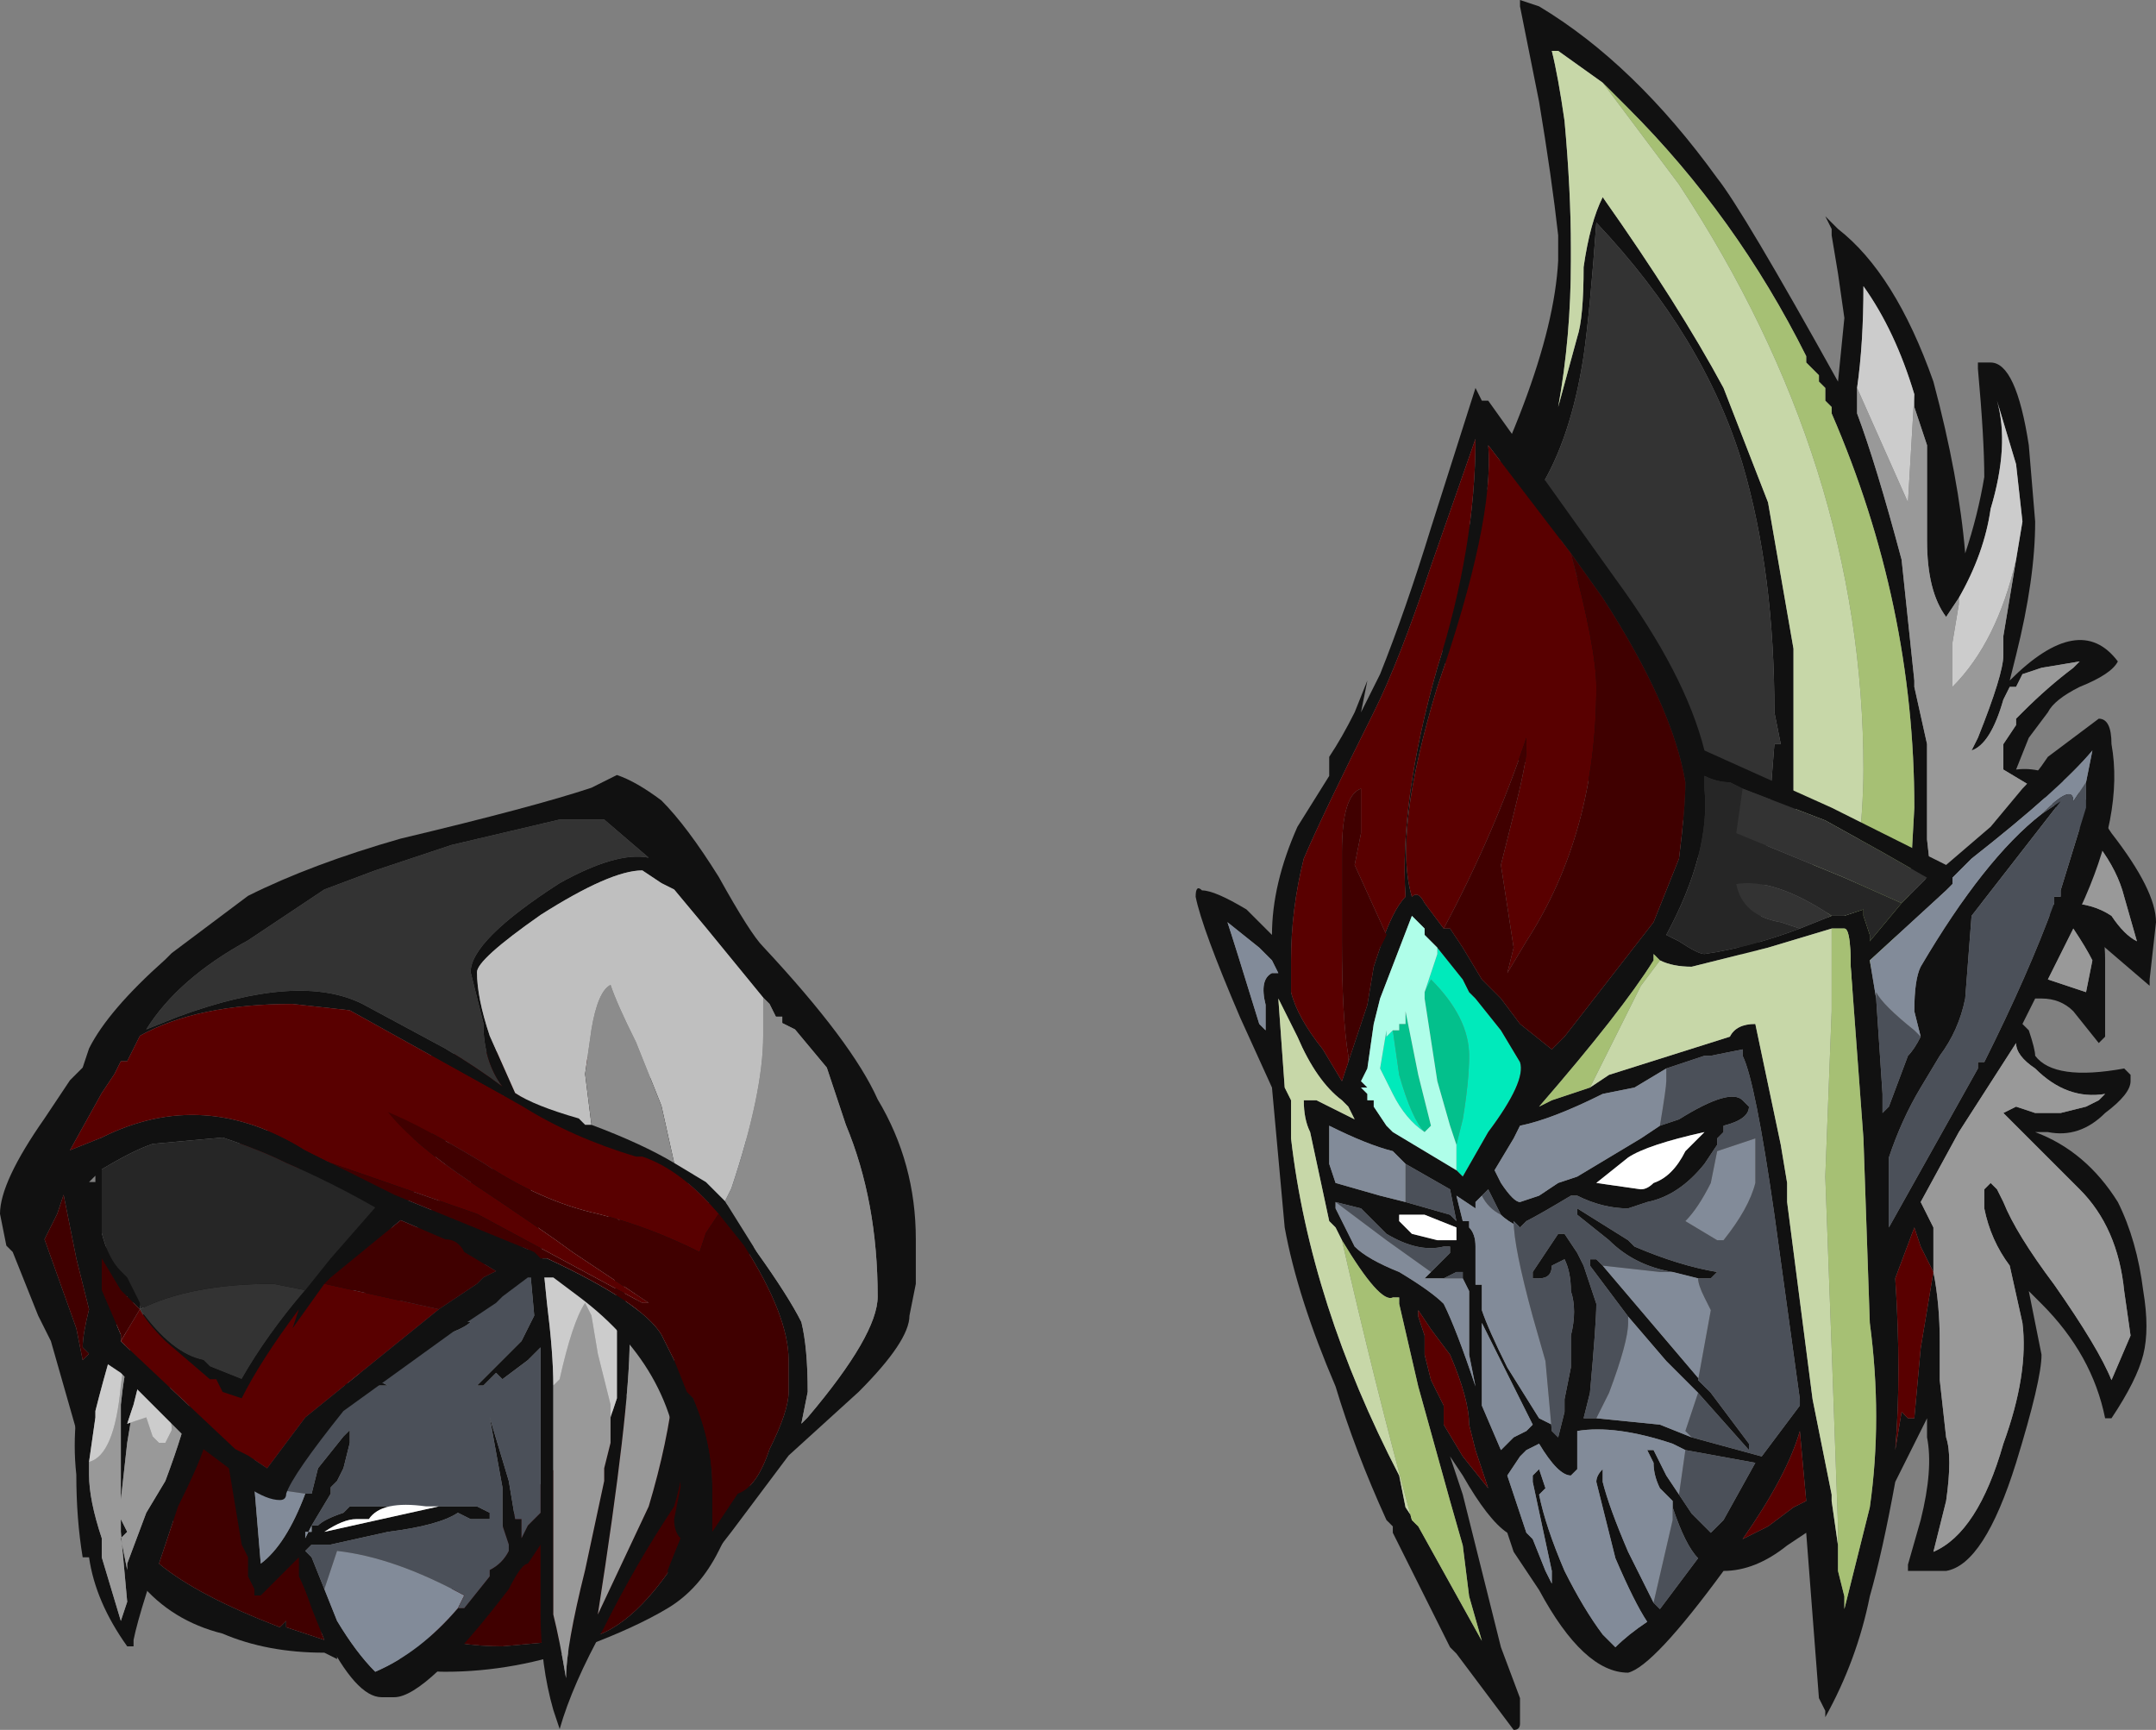 <?xml version="1.0" encoding="UTF-8" standalone="no"?>
<svg xmlns:ffdec="https://www.free-decompiler.com/flash" xmlns:xlink="http://www.w3.org/1999/xlink" ffdec:objectType="frame" height="95.2px" width="118.65px" xmlns="http://www.w3.org/2000/svg">
  <rect width="100%" height="100%" fill="#808080" stroke="none"/>
  <g transform="matrix(1.0, 0.0, 0.0, 1.0, 8.2, 10.2)">
    <use ffdec:characterId="26" ffdec:characterName="a_Noggin_Imperial" height="52.5" transform="matrix(1.0, 0.0, 0.0, 1.0, -8.2, 32.45)" width="50.4" xlink:href="#sprite0"/>
    <use ffdec:characterId="28" ffdec:characterName="a_Noggin_Vizier" height="95.2" transform="matrix(1.0, 0.0, 0.0, 1.0, 57.6, -10.2)" width="52.85" xlink:href="#sprite1"/>
  </g>
  <defs>
    <g id="sprite0" transform="matrix(1.0, 0.0, 0.0, 1.0, 26.95, 65.45)">
      <use ffdec:characterId="25" height="7.5" transform="matrix(7.0, 0.0, 0.0, 7.0, -26.95, -65.45)" width="7.2" xlink:href="#shape0"/>
    </g>
    <g id="shape0" transform="matrix(1.0, 0.0, 0.0, 1.0, 3.85, 9.35)">
      <path d="M2.05 -3.75 L1.8 -3.25 Q1.65 -2.95 1.4 -2.8 1.15 -2.65 0.75 -2.5 0.2 -2.3 -0.35 -2.3 -0.65 -2.3 -0.75 -2.45 L1.15 -4.55 Q1.5 -4.7 1.8 -4.5 L2.05 -3.75 M0.65 -2.55 Q1.05 -2.55 1.45 -3.15 L1.75 -3.8 Q1.75 -5.7 -0.55 -2.6 -0.25 -2.5 0.1 -2.5 L0.65 -2.55" fill="#111111" fill-rule="evenodd" stroke="none"/>
      <path d="M0.65 -2.55 L0.1 -2.5 Q-0.25 -2.5 -0.55 -2.6 1.75 -5.7 1.75 -3.8 L1.45 -3.15 Q1.05 -2.55 0.65 -2.55" fill="#400000" fill-rule="evenodd" stroke="none"/>
      <path d="M-0.2 -6.6 L0.85 -7.1 1.2 -7.0 1.6 -6.8 1.85 -6.6 1.5 -6.05 1.85 -5.95 2.15 -6.35 2.35 -6.2 2.4 -6.15 1.55 -4.8 Q1.6 -4.1 1.45 -3.6 1.15 -3.15 0.9 -2.65 0.65 -2.2 0.55 -1.85 L0.5 -2.0 Q0.4 -2.35 0.4 -2.75 L0.4 -3.3 0.3 -3.15 Q0.25 -3.15 0.15 -2.95 -0.5 -2.1 -0.75 -2.1 L-0.85 -2.1 Q-1.05 -2.1 -1.3 -2.6 L-1.8 -2.8 -2.5 -3.5 Q-2.75 -2.8 -2.8 -2.55 L-2.8 -2.5 -2.85 -2.5 Q-3.1 -2.85 -3.15 -3.2 L-3.2 -3.2 Q-3.25 -3.5 -3.25 -3.85 -3.3 -4.3 -3.15 -4.8 L-3.1 -5.55 -3.0 -5.65 -2.65 -5.95 -0.2 -6.6 M0.9 -6.2 L0.2 -6.7 0.4 -5.7 0.45 -5.2 Q0.5 -4.8 0.5 -4.55 L0.5 -2.75 Q0.55 -2.55 0.6 -2.25 0.6 -2.5 0.75 -3.1 L0.9 -3.8 0.9 -3.9 0.95 -4.1 0.95 -4.3 1.0 -4.45 1.0 -5.2 0.9 -6.2 M1.45 -4.8 L1.0 -5.9 1.1 -4.9 Q1.1 -4.35 0.85 -2.75 L1.25 -3.6 Q1.4 -4.1 1.45 -4.55 L1.45 -4.8 M0.1 -6.35 L-0.3 -6.55 -1.85 -4.05 -1.85 -3.75 -1.8 -3.15 Q-1.6 -3.3 -1.45 -3.7 L-1.4 -3.7 -1.35 -3.9 -1.15 -4.15 -1.1 -4.2 -1.1 -4.1 -1.15 -3.9 -1.2 -3.8 -1.25 -3.75 -1.25 -3.7 -1.4 -3.45 -1.35 -3.45 Q-1.3 -3.5 -1.15 -3.55 L-1.1 -3.6 -0.1 -3.6 0.0 -3.55 0.0 -3.5 Q0.05 -3.5 -0.05 -3.5 L-0.15 -3.5 -0.25 -3.55 Q-0.4 -3.45 -0.8 -3.4 L-1.25 -3.3 -1.4 -3.3 -1.45 -3.25 -1.4 -3.2 -1.3 -2.95 -1.2 -2.7 Q-1.05 -2.45 -0.9 -2.3 -0.55 -2.45 -0.25 -2.8 L-0.2 -2.8 0.0 -3.05 0.0 -3.1 Q0.1 -3.15 0.15 -3.25 L0.15 -3.3 0.1 -3.45 0.1 -3.75 0.0 -4.3 0.15 -3.8 0.2 -3.5 0.25 -3.5 0.25 -3.35 0.3 -3.45 0.4 -3.55 0.4 -4.85 0.3 -4.75 0.1 -4.6 0.05 -4.65 -0.05 -4.55 -0.1 -4.55 0.25 -4.9 0.35 -5.1 0.3 -5.65 -1.2 -5.0 -0.4 -6.0 0.1 -6.3 0.1 -6.35 M-1.4 -3.4 L-1.4 -3.45 -1.45 -3.35 -1.45 -3.4 -1.4 -3.4 -1.4 -3.4 M-3.15 -3.95 L-3.15 -3.85 Q-3.15 -3.65 -3.05 -3.35 L-3.05 -3.2 -2.9 -2.7 -2.85 -2.85 -2.9 -3.4 -2.9 -4.4 Q-2.85 -4.9 -2.7 -5.15 L-2.9 -5.25 -2.95 -4.9 Q-3.05 -4.55 -3.1 -4.35 L-3.1 -4.3 -3.15 -3.95 M-2.05 -4.7 L-2.45 -4.85 -2.05 -4.7 M-1.2 -4.55 L-1.0 -4.6 -0.9 -4.6 -0.8 -4.55 -1.2 -4.55 M-2.8 -4.4 L-2.85 -4.1 -2.9 -3.65 -2.9 -3.5 -2.85 -3.4 -2.9 -3.35 -2.85 -3.1 -2.85 -3.15 -2.7 -3.55 -2.55 -3.8 Q-2.4 -4.2 -2.35 -4.45 L-2.75 -4.65 -2.75 -4.6 -2.8 -4.4 M-0.35 -5.0 L-0.3 -5.05 -0.15 -5.05 Q-0.2 -5.0 -0.35 -4.95 -0.5 -4.85 -0.6 -4.85 L-0.35 -5.0 M-0.5 -3.6 Q-0.85 -3.65 -0.95 -3.5 L-1.05 -3.5 Q-1.15 -3.5 -1.3 -3.4 L-0.4 -3.6 -0.5 -3.6" fill="#111111" fill-rule="evenodd" stroke="none"/>
      <path d="M1.2 -7.0 L1.6 -6.8 1.2 -7.0 M2.05 -6.45 L2.15 -6.35 1.85 -5.95 2.05 -6.45 M-3.1 -5.55 L-3.0 -5.65 -3.1 -5.55 M0.1 -6.35 L0.1 -6.3 0.1 -6.35 M-0.4 -6.0 L-1.2 -5.0 -1.0 -4.6 -1.2 -4.55 -1.85 -4.05 -0.3 -6.55 -0.4 -6.0 M-0.25 -2.8 Q-0.55 -2.45 -0.9 -2.3 -1.05 -2.45 -1.2 -2.7 L-1.3 -2.95 -1.2 -3.25 Q-0.75 -3.2 -0.2 -2.9 L-0.25 -2.8 M-1.4 -3.4 L-1.4 -3.4 -1.45 -3.4 -1.45 -3.35 -1.4 -3.45 -1.4 -3.4 M-1.45 -3.7 Q-1.6 -3.3 -1.8 -3.15 L-1.85 -3.75 -1.8 -3.75 -1.45 -3.7 M-2.45 -4.85 L-2.05 -4.7 -2.45 -4.85" fill="#828b99" fill-rule="evenodd" stroke="none"/>
      <path d="M1.85 -6.6 L2.05 -6.45 1.85 -5.95 1.5 -6.05 1.85 -6.6 M-0.3 -6.55 L0.1 -6.35 0.1 -6.3 -0.4 -6.0 -0.3 -6.55 M-1.2 -5.0 L0.3 -5.65 0.35 -5.1 0.25 -4.9 -0.1 -4.55 -0.05 -4.55 0.05 -4.65 0.1 -4.6 0.3 -4.75 0.4 -4.85 0.4 -3.55 0.3 -3.45 0.25 -3.35 0.25 -3.5 0.2 -3.5 0.15 -3.8 0.0 -4.3 0.1 -3.75 0.1 -3.45 0.15 -3.3 0.15 -3.25 Q0.1 -3.15 0.0 -3.1 L0.0 -3.05 -0.2 -2.8 -0.25 -2.8 -0.2 -2.9 Q-0.75 -3.2 -1.2 -3.25 L-1.3 -2.95 -1.4 -3.2 -1.45 -3.25 -1.4 -3.3 -1.25 -3.3 -0.8 -3.4 Q-0.4 -3.45 -0.25 -3.55 L-0.15 -3.5 -0.05 -3.5 Q0.05 -3.5 0.0 -3.5 L0.0 -3.55 -0.1 -3.6 -1.1 -3.6 -1.15 -3.55 Q-1.3 -3.5 -1.35 -3.45 L-1.4 -3.45 -1.4 -3.4 -1.45 -3.4 -1.4 -3.4 -1.4 -3.45 -1.25 -3.7 -1.25 -3.75 -1.2 -3.8 -1.15 -3.9 -1.1 -4.1 -1.1 -4.2 -1.15 -4.15 -1.35 -3.9 -1.4 -3.7 -1.45 -3.7 -1.8 -3.75 -1.85 -3.75 -1.85 -4.05 -1.2 -4.55 -0.8 -4.55 -0.9 -4.6 -1.0 -4.6 -1.2 -5.0 M-2.45 -4.85 L-2.05 -4.7 -2.45 -4.85 M-0.35 -5.0 L-0.6 -4.85 Q-0.5 -4.85 -0.35 -4.95 -0.2 -5.0 -0.15 -5.05 L-0.3 -5.05 -0.35 -5.0" fill="#4b5059" fill-rule="evenodd" stroke="none"/>
      <path d="M0.6 -7.2 L-0.2 -6.6 -2.65 -5.95 -2.35 -6.25 -2.3 -6.3 -0.45 -7.15 0.55 -7.2 0.6 -7.2" fill="#590000" fill-rule="evenodd" stroke="none"/>
      <path d="M0.6 -7.2 L0.85 -7.1 -0.2 -6.6 0.6 -7.2 M-0.45 -7.15 L0.55 -7.2 -0.45 -7.15" fill="#400000" fill-rule="evenodd" stroke="none"/>
      <path d="M-2.35 -6.25 L-2.3 -6.3 -2.35 -6.25" fill="#bfbfbf" fill-rule="evenodd" stroke="none"/>
      <path d="M2.35 -6.2 L2.4 -6.15 2.35 -6.2 M0.2 -6.7 L0.9 -6.2 0.2 -6.7 M0.95 -4.1 L0.9 -3.9 0.9 -3.8 0.75 -3.1 Q0.6 -2.5 0.6 -2.25 0.55 -2.55 0.5 -2.75 L0.5 -4.55 0.55 -4.6 Q0.65 -5.05 0.75 -5.2 L0.8 -5.1 0.85 -4.8 0.95 -4.4 0.95 -4.1 M1.0 -5.9 L1.45 -4.8 1.45 -4.55 Q1.4 -4.1 1.25 -3.6 L0.85 -2.75 Q1.1 -4.35 1.1 -4.9 L1.2 -4.75 1.25 -4.8 1.0 -5.9 M-2.9 -5.25 L-2.7 -5.15 Q-2.85 -4.9 -2.9 -4.4 L-2.9 -3.4 -2.85 -2.85 -2.9 -2.7 -3.05 -3.2 -3.05 -3.35 Q-3.15 -3.65 -3.15 -3.85 L-3.15 -3.95 Q-2.95 -4.0 -2.9 -4.55 -2.85 -4.9 -2.85 -5.25 L-2.9 -5.25 M-2.75 -4.65 L-2.35 -4.45 Q-2.4 -4.2 -2.55 -3.8 L-2.7 -3.55 -2.85 -3.15 -2.85 -3.1 -2.9 -3.35 -2.85 -3.4 -2.9 -3.5 -2.9 -3.65 -2.85 -4.1 -2.8 -4.4 -2.85 -4.25 -2.7 -4.3 -2.65 -4.15 -2.6 -4.1 -2.55 -4.1 -2.5 -4.2 Q-2.5 -4.3 -2.55 -4.4 L-2.75 -4.65" fill="#999999" fill-rule="evenodd" stroke="none"/>
      <path d="M0.9 -6.2 L1.0 -5.2 1.0 -4.45 0.95 -4.3 0.95 -4.1 0.95 -4.4 0.85 -4.8 0.8 -5.1 0.75 -5.2 Q0.65 -5.05 0.55 -4.6 L0.5 -4.55 Q0.5 -4.8 0.45 -5.2 L0.4 -5.7 0.2 -6.7 0.9 -6.2 M1.0 -5.9 L1.25 -4.8 1.2 -4.75 1.1 -4.9 1.0 -5.9 M1.45 -4.55 L1.45 -4.8 1.45 -4.55 M-2.9 -5.25 L-2.85 -5.25 Q-2.85 -4.9 -2.9 -4.55 -2.95 -4.0 -3.15 -3.95 L-3.1 -4.3 -3.1 -4.35 Q-3.05 -4.55 -2.95 -4.9 L-2.9 -5.25 M-2.8 -4.4 L-2.75 -4.6 -2.75 -4.65 -2.55 -4.4 Q-2.5 -4.3 -2.5 -4.2 L-2.55 -4.1 -2.6 -4.1 -2.65 -4.15 -2.7 -4.3 -2.85 -4.25 -2.8 -4.4" fill="#cccccc" fill-rule="evenodd" stroke="none"/>
      <path d="M-0.5 -3.6 L-0.4 -3.6 -1.3 -3.4 Q-1.15 -3.5 -1.05 -3.5 L-0.95 -3.5 Q-0.85 -3.65 -0.5 -3.6" fill="#ffffff" fill-rule="evenodd" stroke="none"/>
      <path d="M0.55 -9.0 L0.9 -9.0 1.25 -8.7 Q1.0 -8.75 0.55 -8.5 -0.15 -8.05 -0.15 -7.8 L-0.05 -7.4 Q-0.05 -7.1 0.1 -6.9 -0.1 -7.05 -0.35 -7.2 L-1.0 -7.55 Q-1.5 -7.8 -2.45 -7.45 L-2.7 -7.35 Q-2.45 -7.75 -1.9 -8.05 L-1.3 -8.45 -0.9 -8.6 -0.3 -8.8 0.55 -9.0 M-2.75 -5.15 Q-2.35 -5.35 -1.7 -5.35 L-1.45 -5.3 Q-1.75 -4.95 -1.95 -4.6 L-2.2 -4.7 -2.25 -4.75 Q-2.5 -4.8 -2.75 -5.15" fill="#333333" fill-rule="evenodd" stroke="none"/>
      <path d="M0.55 -9.0 L-0.3 -8.8 -0.9 -8.6 -1.3 -8.45 -1.9 -8.05 Q-2.45 -7.75 -2.7 -7.35 L-2.45 -7.45 Q-1.5 -7.8 -1.0 -7.55 L-0.35 -7.2 Q-0.1 -7.05 0.1 -6.9 -0.05 -7.1 -0.05 -7.4 L-0.15 -7.8 Q-0.15 -8.05 0.55 -8.5 1.0 -8.75 1.25 -8.7 L0.9 -9.0 0.55 -9.0 M1.35 -9.15 Q1.55 -8.95 1.8 -8.55 2.05 -8.1 2.15 -8.0 2.85 -7.25 3.05 -6.8 3.35 -6.3 3.35 -5.7 L3.35 -5.35 3.3 -5.1 Q3.3 -4.9 2.9 -4.5 L2.35 -4.0 1.9 -3.4 1.55 -2.95 Q1.4 -2.95 1.4 -3.1 L1.5 -3.35 Q1.45 -3.4 1.45 -3.5 L1.5 -3.75 Q1.5 -4.65 0.7 -5.25 L0.5 -5.4 0.3 -5.4 0.1 -5.25 0.05 -5.2 -0.25 -5.0 -1.15 -4.35 Q-1.55 -3.85 -1.6 -3.7 -1.6 -3.65 -1.65 -3.65 -1.75 -3.65 -1.9 -3.75 L-1.85 -3.6 -1.8 -3.1 -1.6 -3.25 -1.5 -3.35 -1.25 -2.6 -1.25 -2.55 -1.2 -2.55 -1.2 -2.4 -1.3 -2.45 Q-1.75 -2.45 -2.1 -2.6 -2.5 -2.7 -2.75 -3.0 L-2.75 -3.05 -2.7 -3.25 -2.7 -3.2 -2.65 -3.3 -2.55 -3.55 Q-2.45 -3.85 -2.45 -3.95 L-2.45 -4.0 -2.4 -4.15 -2.9 -4.65 -3.05 -4.75 -3.2 -4.45 -3.25 -4.2 -3.45 -4.9 -3.55 -5.1 -3.75 -5.6 -3.8 -5.65 -3.85 -5.9 Q-3.85 -6.15 -3.5 -6.65 L-3.3 -6.95 -3.2 -7.05 -3.15 -7.2 Q-3.0 -7.5 -2.55 -7.9 L-2.5 -7.95 -1.9 -8.4 Q-1.4 -8.65 -0.7 -8.85 0.35 -9.1 0.8 -9.25 L1.0 -9.35 Q1.15 -9.3 1.35 -9.15 M1.45 -6.3 L1.7 -6.15 1.85 -6.0 2.1 -5.6 Q2.35 -5.25 2.45 -5.05 2.5 -4.85 2.5 -4.5 L2.45 -4.25 2.5 -4.3 Q3.05 -4.95 3.05 -5.25 3.05 -6.0 2.8 -6.6 L2.65 -7.05 2.4 -7.35 2.3 -7.4 2.3 -7.45 2.25 -7.45 2.2 -7.55 2.15 -7.6 1.7 -8.15 1.45 -8.45 1.35 -8.5 1.2 -8.6 Q0.95 -8.6 0.4 -8.25 -0.1 -7.9 -0.1 -7.8 -0.1 -7.6 0.0 -7.3 L0.2 -6.85 Q0.35 -6.75 0.7 -6.65 L0.75 -6.6 0.8 -6.6 Q1.2 -6.45 1.45 -6.3 M-1.25 -6.3 L-0.75 -6.05 0.35 -5.6 0.4 -5.55 0.45 -5.55 Q1.2 -5.2 1.35 -4.95 L1.45 -4.75 1.55 -4.5 1.6 -4.45 Q1.75 -4.1 1.75 -3.75 L1.75 -3.4 1.95 -3.7 Q2.1 -3.75 2.2 -4.05 2.35 -4.35 2.35 -4.5 L2.35 -4.75 Q2.35 -5.1 2.0 -5.65 L1.8 -5.9 Q1.5 -6.25 1.2 -6.35 L1.15 -6.35 Q0.65 -6.5 0.25 -6.75 L-1.1 -7.5 -1.55 -7.55 Q-2.3 -7.55 -2.75 -7.3 L-2.85 -7.1 -2.9 -7.1 -2.95 -7.0 -3.05 -6.85 -3.3 -6.4 -3.05 -6.5 Q-2.25 -6.9 -1.45 -6.4 L-1.25 -6.3 M-0.4 -5.15 L-0.1 -5.35 -0.05 -5.4 0.05 -5.45 -0.2 -5.6 Q-0.25 -5.7 -0.35 -5.7 L-0.7 -5.85 -1.25 -5.4 -1.3 -5.35 -1.55 -5.0 -1.5 -5.15 Q-1.8 -4.75 -1.95 -4.45 L-2.1 -4.5 -2.15 -4.6 -2.2 -4.6 -2.55 -4.9 Q-2.7 -5.05 -2.75 -5.15 L-2.9 -5.3 -3.05 -5.55 -3.05 -5.3 -2.9 -4.95 -2.9 -4.9 -2.85 -4.85 -2.0 -4.05 -1.9 -4.0 -1.75 -3.9 -1.45 -4.3 -0.4 -5.15 M-1.45 -5.3 L-1.25 -5.55 -0.9 -5.95 Q-1.25 -6.15 -1.6 -6.3 -1.8 -6.4 -2.1 -6.5 L-2.65 -6.45 Q-2.8 -6.4 -3.05 -6.25 L-3.05 -5.75 Q-3.0 -5.55 -2.9 -5.45 L-2.85 -5.4 -2.75 -5.2 -2.75 -5.15 Q-2.5 -4.8 -2.25 -4.75 L-2.2 -4.7 -1.95 -4.6 Q-1.75 -4.95 -1.45 -5.3 M-2.45 -3.6 L-2.6 -3.15 Q-2.3 -2.9 -1.65 -2.65 L-1.6 -2.7 -1.6 -2.65 -1.3 -2.55 -1.4 -2.8 Q-1.45 -2.95 -1.5 -3.05 L-1.5 -3.2 -1.8 -2.9 -1.85 -2.9 -1.85 -2.95 -1.9 -3.05 -1.9 -3.2 -1.95 -3.3 -2.05 -3.9 -2.25 -4.05 Q-2.3 -3.9 -2.45 -3.6 M-3.1 -6.2 L-3.1 -6.15 -3.15 -6.15 -3.1 -6.2 M-3.35 -6.05 L-3.4 -5.9 -3.5 -5.7 -3.25 -5.0 -3.2 -4.75 -3.15 -4.8 -3.2 -4.85 Q-3.2 -4.95 -3.15 -5.15 L-3.25 -5.55 -3.35 -6.05" fill="#111111" fill-rule="evenodd" stroke="none"/>
      <path d="M1.45 -6.3 L1.35 -6.75 1.15 -7.25 Q1.0 -7.55 0.95 -7.7 0.85 -7.65 0.8 -7.35 L0.75 -7.0 0.8 -6.6 0.75 -6.6 0.7 -6.65 Q0.35 -6.75 0.2 -6.85 L0.0 -7.3 Q-0.1 -7.6 -0.1 -7.8 -0.1 -7.9 0.4 -8.25 0.95 -8.6 1.2 -8.6 L1.35 -8.5 1.45 -8.45 1.7 -8.15 2.15 -7.6 2.15 -7.3 Q2.15 -6.85 1.9 -6.1 L1.85 -6.0 1.7 -6.15 1.45 -6.3" fill="#bfbfbf" fill-rule="evenodd" stroke="none"/>
      <path d="M0.8 -6.6 L0.75 -7.0 0.8 -7.35 Q0.85 -7.65 0.95 -7.7 1.0 -7.55 1.15 -7.25 L1.35 -6.75 1.45 -6.3 Q1.2 -6.45 0.8 -6.6 M1.85 -6.0 L1.9 -6.1 Q2.15 -6.85 2.15 -7.3 L2.15 -7.6 2.2 -7.55 2.25 -7.45 2.3 -7.45 2.3 -7.4 2.4 -7.35 2.65 -7.05 2.8 -6.6 Q3.05 -6.0 3.05 -5.25 3.05 -4.95 2.5 -4.3 L2.45 -4.25 2.5 -4.5 Q2.5 -4.85 2.45 -5.05 2.35 -5.25 2.1 -5.6 L1.85 -6.0" fill="#8c8c8c" fill-rule="evenodd" stroke="none"/>
      <path d="M-1.25 -6.3 L-1.45 -6.4 Q-2.25 -6.9 -3.05 -6.5 L-3.3 -6.4 -3.05 -6.85 -2.95 -7.0 -2.9 -7.1 -2.85 -7.1 -2.75 -7.3 Q-2.3 -7.55 -1.55 -7.55 L-1.1 -7.5 0.25 -6.75 Q0.65 -6.5 1.15 -6.35 L1.2 -6.35 Q1.5 -6.25 1.8 -5.9 L1.7 -5.75 1.65 -5.6 Q1.25 -5.8 0.85 -5.9 0.4 -6.0 -0.05 -6.3 -0.55 -6.6 -0.8 -6.7 -0.6 -6.45 -0.15 -6.15 0.45 -5.75 0.65 -5.6 L1.25 -5.2 1.2 -5.2 -0.1 -5.9 -1.25 -6.3 M-0.4 -5.15 L-1.45 -4.3 -1.75 -3.9 -1.9 -4.0 -2.0 -4.05 -2.85 -4.85 -2.9 -4.9 -2.75 -5.15 Q-2.7 -5.05 -2.55 -4.9 L-2.2 -4.6 -2.15 -4.6 -2.1 -4.5 -1.95 -4.45 Q-1.8 -4.75 -1.5 -5.15 L-1.55 -5.0 -1.3 -5.35 -0.4 -5.15" fill="#590000" fill-rule="evenodd" stroke="none"/>
      <path d="M1.8 -5.9 L2.0 -5.65 Q2.35 -5.1 2.35 -4.75 L2.35 -4.5 Q2.35 -4.35 2.2 -4.05 2.1 -3.75 1.95 -3.7 L1.75 -3.4 1.75 -3.75 Q1.75 -4.1 1.6 -4.45 L1.55 -4.5 1.45 -4.75 1.35 -4.95 Q1.2 -5.2 0.45 -5.55 L0.4 -5.55 0.35 -5.6 -0.75 -6.05 -1.25 -6.3 -0.1 -5.9 1.2 -5.2 1.25 -5.2 0.65 -5.6 Q0.45 -5.75 -0.15 -6.15 -0.6 -6.45 -0.8 -6.7 -0.55 -6.6 -0.05 -6.3 0.4 -6.0 0.85 -5.9 1.25 -5.8 1.65 -5.6 L1.7 -5.75 1.8 -5.9 M-1.3 -5.35 L-1.25 -5.4 -0.7 -5.85 -0.35 -5.7 Q-0.25 -5.7 -0.2 -5.6 L0.05 -5.45 -0.05 -5.4 -0.1 -5.35 -0.4 -5.15 -1.3 -5.35 M-2.9 -4.9 L-2.9 -4.95 -3.05 -5.3 -3.05 -5.55 -2.9 -5.3 -2.75 -5.15 -2.9 -4.9 M-2.45 -3.6 Q-2.3 -3.9 -2.25 -4.05 L-2.05 -3.9 -1.95 -3.3 -1.9 -3.2 -1.9 -3.05 -1.85 -2.95 -1.85 -2.9 -1.8 -2.9 -1.5 -3.2 -1.5 -3.05 Q-1.45 -2.95 -1.4 -2.8 L-1.3 -2.55 -1.6 -2.65 -1.6 -2.7 -1.65 -2.65 Q-2.3 -2.9 -2.6 -3.15 L-2.45 -3.6 M-3.35 -6.05 L-3.25 -5.55 -3.15 -5.15 Q-3.2 -4.95 -3.2 -4.85 L-3.15 -4.8 -3.2 -4.75 -3.25 -5.0 -3.5 -5.7 -3.4 -5.9 -3.35 -6.05" fill="#400000" fill-rule="evenodd" stroke="none"/>
      <path d="M-2.75 -5.15 L-2.75 -5.2 -2.85 -5.4 -2.9 -5.45 Q-3.0 -5.55 -3.05 -5.75 L-3.05 -6.25 Q-2.8 -6.4 -2.65 -6.45 L-2.1 -6.5 Q-1.8 -6.4 -1.6 -6.3 -1.25 -6.15 -0.9 -5.95 L-1.25 -5.55 -1.45 -5.3 -1.7 -5.35 Q-2.35 -5.35 -2.75 -5.15" fill="#262626" fill-rule="evenodd" stroke="none"/>
    </g>
    <g id="sprite1" transform="matrix(1.0, 0.0, 0.0, 1.0, 26.95, 105.0)">
      <use ffdec:characterId="27" height="13.6" transform="matrix(7.0, 0.0, 0.0, 7.0, -26.95, -105.0)" width="7.55" xlink:href="#shape1"/>
    </g>
    <g id="shape1" transform="matrix(1.0, 0.0, 0.0, 1.0, 3.85, 15.0)">
      <path d="M1.8 -11.9 Q1.65 -12.4 1.4 -12.75 1.4 -12.3 1.35 -11.95 L1.35 -11.75 Q1.5 -11.35 1.7 -10.6 L1.8 -9.65 1.8 -9.6 1.9 -9.15 1.9 -8.4 1.95 -7.95 2.6 -7.85 3.0 -7.9 Q3.2 -7.9 3.35 -7.8 3.45 -7.65 3.55 -7.6 L3.45 -7.95 Q3.4 -8.15 3.25 -8.35 L2.75 -8.8 2.5 -8.95 2.5 -9.15 2.6 -9.3 2.6 -9.35 2.65 -9.4 Q2.85 -9.6 3.05 -9.75 L3.1 -9.8 2.8 -9.75 2.65 -9.7 2.6 -9.6 2.55 -9.6 2.5 -9.5 Q2.4 -9.15 2.25 -9.1 L2.3 -9.2 Q2.5 -9.7 2.5 -9.85 L2.5 -10.0 2.6 -10.6 2.65 -10.9 2.6 -11.35 2.45 -11.85 Q2.55 -11.5 2.4 -11.0 2.35 -10.65 2.15 -10.3 L2.05 -10.15 Q1.9 -10.35 1.9 -10.75 L1.9 -11.5 1.8 -11.8 1.8 -11.9 M1.15 -13.15 L1.15 -13.2 1.1 -13.3 1.2 -13.2 Q1.65 -12.85 1.95 -12.0 2.15 -11.25 2.2 -10.65 2.3 -10.95 2.35 -11.25 2.35 -11.55 2.3 -12.1 L2.3 -12.15 2.4 -12.15 Q2.6 -12.15 2.7 -11.5 L2.75 -10.9 Q2.75 -10.45 2.6 -9.85 L2.55 -9.65 Q3.1 -10.2 3.4 -9.8 3.35 -9.7 3.1 -9.6 2.9 -9.5 2.85 -9.4 L2.7 -9.2 2.6 -8.95 Q3.0 -9.0 3.35 -8.45 3.7 -8.0 3.7 -7.75 L3.65 -7.3 3.65 -7.25 3.3 -7.55 3.05 -7.75 -1.75 -9.15 -2.0 -10.3 Q-1.05 -12.0 -1.0 -12.95 L-1.0 -13.15 Q-1.05 -13.6 -1.15 -14.2 L-1.3 -14.95 -1.3 -15.0 -1.15 -14.95 Q-0.4 -14.5 0.25 -13.6 0.45 -13.35 1.2 -12.0 L1.25 -12.5 1.2 -12.85 1.15 -13.15 M1.3 -7.2 L1.75 -7.75 1.8 -8.65 Q1.8 -10.25 1.15 -11.75 L1.15 -11.8 1.1 -11.85 1.1 -11.95 1.05 -12.0 1.05 -12.05 0.95 -12.15 0.95 -12.2 Q0.4 -13.3 -0.45 -14.15 L-0.65 -14.35 -1.0 -14.6 -1.05 -14.6 Q-1.0 -14.4 -0.95 -14.05 -0.9 -13.5 -0.9 -13.05 L-0.9 -12.95 Q-0.9 -12.35 -1.0 -11.8 L-0.85 -12.35 Q-0.8 -12.5 -0.8 -12.9 -0.75 -13.25 -0.65 -13.45 -0.05 -12.6 0.3 -11.95 L0.65 -11.05 0.85 -9.9 0.85 -8.7 1.3 -7.2 M0.75 -9.15 L0.7 -9.4 Q0.7 -10.5 0.45 -11.35 0.15 -12.35 -0.7 -13.25 -0.75 -12.55 -0.8 -12.2 -0.9 -11.55 -1.15 -11.15 L0.55 -7.25 0.7 -9.15 0.75 -9.15" fill="#111111" fill-rule="evenodd" stroke="none"/>
      <path d="M-0.65 -14.35 L-0.05 -13.55 Q1.4 -11.35 1.4 -8.95 1.4 -8.65 1.35 -8.2 L1.3 -7.2 0.85 -8.7 0.85 -9.9 0.65 -11.05 0.3 -11.95 Q-0.05 -12.6 -0.65 -13.45 -0.75 -13.25 -0.8 -12.9 -0.8 -12.5 -0.85 -12.35 L-1.0 -11.8 Q-0.9 -12.35 -0.9 -12.95 L-0.9 -13.05 Q-0.9 -13.5 -0.95 -14.05 -1.0 -14.4 -1.05 -14.6 L-1.0 -14.6 -0.65 -14.35" fill="#c7d7a8" fill-rule="evenodd" stroke="none"/>
      <path d="M0.75 -9.15 L0.7 -9.15 0.55 -7.25 -1.15 -11.15 Q-0.9 -11.55 -0.8 -12.2 -0.75 -12.55 -0.7 -13.25 0.15 -12.35 0.45 -11.35 0.7 -10.5 0.7 -9.4 L0.75 -9.15" fill="#333333" fill-rule="evenodd" stroke="none"/>
      <path d="M1.35 -11.95 Q1.4 -12.3 1.4 -12.75 1.65 -12.4 1.8 -11.9 L1.75 -11.05 1.35 -11.95 M2.15 -10.3 Q2.35 -10.65 2.4 -11.0 2.55 -11.5 2.45 -11.85 L2.6 -11.35 2.65 -10.9 2.6 -10.6 Q2.45 -9.95 2.1 -9.6 L2.1 -9.95 2.15 -10.25 2.15 -10.3 M2.6 -7.85 L1.95 -7.95 2.6 -7.85" fill="#cccccc" fill-rule="evenodd" stroke="none"/>
      <path d="M-0.65 -14.35 L-0.45 -14.15 Q0.4 -13.3 0.95 -12.2 L0.95 -12.15 1.05 -12.05 1.05 -12.0 1.1 -11.95 1.1 -11.85 1.15 -11.8 1.15 -11.75 Q1.8 -10.25 1.8 -8.65 L1.75 -7.75 1.3 -7.2 1.35 -8.2 Q1.4 -8.65 1.4 -8.95 1.4 -11.35 -0.05 -13.55 L-0.65 -14.35" fill="#a6c074" fill-rule="evenodd" stroke="none"/>
      <path d="M1.35 -11.95 L1.75 -11.05 1.8 -11.9 1.8 -11.8 1.9 -11.5 1.9 -10.75 Q1.9 -10.35 2.05 -10.15 L2.15 -10.3 2.15 -10.25 2.1 -9.95 2.1 -9.6 Q2.45 -9.95 2.6 -10.6 L2.5 -10.0 2.5 -9.85 Q2.5 -9.7 2.3 -9.2 L2.25 -9.1 Q2.4 -9.15 2.5 -9.5 L2.55 -9.6 2.6 -9.6 2.65 -9.7 2.8 -9.75 3.1 -9.8 3.05 -9.75 Q2.85 -9.6 2.65 -9.4 L2.6 -9.35 2.6 -9.3 2.5 -9.15 2.5 -8.95 2.75 -8.8 3.25 -8.35 Q3.4 -8.15 3.45 -7.95 L3.55 -7.6 Q3.45 -7.65 3.35 -7.8 3.2 -7.9 3.0 -7.9 L2.6 -7.85 1.95 -7.95 1.9 -8.4 1.9 -9.15 1.8 -9.6 1.8 -9.65 1.7 -10.6 Q1.5 -11.35 1.35 -11.75 L1.35 -11.95" fill="#999999" fill-rule="evenodd" stroke="none"/>
      <path d="M-1.8 -5.8 L-1.8 -6.0 -1.75 -6.2 Q-1.7 -6.5 -1.7 -6.7 -1.7 -7.0 -2.0 -7.3 L-2.05 -7.2 -1.95 -7.5 -1.95 -7.55 -1.75 -7.3 -1.7 -7.2 -1.65 -7.15 -1.45 -6.9 -1.3 -6.65 Q-1.25 -6.5 -1.55 -6.1 L-1.75 -5.75 -1.8 -5.8 M-2.3 -6.9 L-2.25 -6.55 Q-2.15 -6.2 -2.05 -6.1 -2.2 -6.2 -2.3 -6.4 L-2.4 -6.6 -2.35 -6.9 -2.35 -6.85 -2.3 -6.9" fill="#00eabb" fill-rule="evenodd" stroke="none"/>
      <path d="M-1.95 -7.55 L-2.05 -7.65 -1.95 -7.55 M-1.8 -6.0 L-1.85 -6.15 -1.95 -6.5 -2.05 -7.15 -2.05 -7.2 -2.0 -7.3 Q-1.7 -7.0 -1.7 -6.7 -1.7 -6.5 -1.75 -6.2 L-1.8 -6.0 M-2.3 -6.9 L-2.25 -6.9 -2.25 -6.95 -2.2 -6.95 -2.2 -7.05 -2.1 -6.55 -2.0 -6.15 -2.05 -6.1 Q-2.15 -6.2 -2.25 -6.55 L-2.3 -6.9" fill="#03c08c" fill-rule="evenodd" stroke="none"/>
      <path d="M1.7 -7.9 L1.9 -8.1 1.55 -8.3 1.1 -8.55 0.45 -8.8 0.35 -8.85 Q0.25 -8.85 0.15 -8.9 L0.15 -8.8 Q0.2 -8.3 -0.15 -7.65 L-0.05 -7.6 Q0.1 -7.5 0.15 -7.5 0.5 -7.55 0.9 -7.7 L1.15 -7.8 1.25 -7.8 1.4 -7.85 1.4 -7.8 1.45 -7.65 1.45 -7.6 1.7 -7.9 M1.15 -7.7 L0.65 -7.55 0.05 -7.4 Q-0.1 -7.4 -0.2 -7.45 L-0.25 -7.5 -0.25 -7.45 Q-0.5 -7.05 -1.15 -6.3 L-1.05 -6.35 -0.75 -6.45 -0.6 -6.55 0.35 -6.85 Q0.4 -6.95 0.55 -6.95 L0.75 -6.0 0.8 -5.7 0.8 -5.55 1.0 -4.0 1.15 -3.25 1.15 -3.2 1.2 -2.85 1.2 -2.65 1.25 -2.45 1.25 -2.35 1.45 -3.15 Q1.55 -3.85 1.45 -4.6 L1.4 -6.05 1.3 -7.4 Q1.3 -7.7 1.25 -7.7 L1.15 -7.7 M2.65 -8.8 Q2.75 -8.9 2.85 -9.05 L3.25 -9.35 Q3.35 -9.35 3.35 -9.15 3.45 -8.6 3.1 -7.85 L3.25 -7.75 Q3.3 -7.65 3.3 -7.45 L3.3 -6.85 3.25 -6.8 3.05 -7.05 Q2.95 -7.15 2.8 -7.15 L2.75 -7.15 2.65 -6.95 2.7 -6.9 Q2.75 -6.75 2.75 -6.7 2.9 -6.5 3.45 -6.6 L3.5 -6.55 3.5 -6.5 Q3.5 -6.4 3.3 -6.25 3.1 -6.05 2.85 -6.1 L2.75 -6.1 Q3.15 -5.95 3.4 -5.55 3.55 -5.25 3.6 -4.85 3.65 -4.55 3.6 -4.35 3.55 -4.15 3.35 -3.85 L3.3 -3.85 Q3.2 -4.35 2.8 -4.75 L2.7 -4.85 2.8 -4.35 Q2.8 -4.15 2.6 -3.5 2.35 -2.7 2.05 -2.65 L1.75 -2.65 1.75 -2.7 1.85 -3.05 Q1.95 -3.45 1.9 -3.7 L1.9 -3.85 1.65 -3.35 Q1.55 -2.8 1.45 -2.45 1.35 -1.95 1.1 -1.5 L1.1 -1.55 1.05 -1.65 0.95 -2.95 0.8 -2.85 Q0.55 -2.65 0.3 -2.65 -0.25 -1.9 -0.45 -1.85 -0.8 -1.85 -1.15 -2.5 L-1.35 -2.8 -1.4 -2.95 Q-1.55 -3.05 -1.75 -3.4 L-1.85 -3.55 -1.75 -3.25 -1.45 -2.05 -1.3 -1.65 -1.3 -1.45 Q-1.3 -1.4 -1.35 -1.4 L-1.8 -2.0 -1.85 -2.05 -2.3 -2.95 -2.3 -3.0 -2.35 -3.05 Q-2.6 -3.6 -2.75 -4.1 -3.05 -4.8 -3.15 -5.35 L-3.25 -6.45 -3.5 -7.0 Q-3.8 -7.7 -3.85 -7.95 -3.85 -8.05 -3.8 -8.0 -3.7 -8.0 -3.45 -7.85 L-3.25 -7.65 Q-3.25 -8.05 -3.05 -8.5 L-2.8 -8.9 -2.8 -9.05 Q-2.7 -9.2 -2.6 -9.4 L-2.5 -9.65 -2.55 -9.4 -2.4 -9.7 Q-2.2 -10.2 -2.0 -10.85 L-1.65 -11.95 -1.6 -11.85 -1.55 -11.85 -0.55 -10.45 Q0.0 -9.7 0.15 -9.1 L1.15 -8.65 Q1.85 -8.3 2.05 -8.2 L2.4 -8.5 2.65 -8.8 M3.15 -8.85 L3.2 -9.1 Q2.95 -8.8 2.25 -8.25 L2.1 -8.1 2.1 -8.05 2.05 -8.0 1.45 -7.45 1.5 -7.15 1.55 -6.4 1.55 -6.25 1.6 -6.3 1.75 -6.7 Q1.8 -6.75 1.85 -6.85 L1.8 -7.05 Q1.8 -7.3 1.85 -7.4 2.35 -8.25 2.8 -8.6 L2.95 -8.7 2.25 -7.8 2.2 -7.15 Q2.15 -6.9 2.0 -6.7 L1.85 -6.45 Q1.7 -6.2 1.6 -5.9 L1.6 -5.35 2.3 -6.6 2.3 -6.65 2.35 -6.65 Q2.7 -7.35 2.9 -7.9 L2.9 -7.95 2.95 -7.95 2.95 -8.0 3.15 -8.65 3.15 -8.85 M3.05 -7.7 L2.85 -7.3 3.15 -7.2 3.2 -7.45 Q3.15 -7.55 3.05 -7.7 M3.3 -6.4 Q3.0 -6.35 2.75 -6.6 2.6 -6.7 2.6 -6.8 L2.15 -6.1 1.85 -5.55 1.95 -5.35 1.95 -5.0 Q2.0 -4.75 2.0 -4.45 L2.0 -4.15 2.05 -3.7 Q2.1 -3.55 2.05 -3.2 L1.95 -2.8 Q2.3 -2.95 2.5 -3.65 2.7 -4.2 2.65 -4.6 L2.55 -5.05 Q2.4 -5.25 2.35 -5.5 L2.35 -5.65 2.4 -5.7 2.45 -5.65 2.5 -5.55 Q2.6 -5.3 2.9 -4.9 3.25 -4.4 3.35 -4.15 L3.5 -4.5 3.45 -4.85 Q3.4 -5.35 3.1 -5.65 L2.5 -6.25 2.6 -6.3 2.75 -6.25 2.95 -6.25 3.15 -6.3 3.25 -6.35 3.3 -6.4 M1.8 -5.35 L1.65 -4.95 Q1.7 -4.2 1.65 -3.6 L1.7 -3.9 1.75 -3.85 1.8 -3.85 1.85 -4.4 1.95 -5.0 1.85 -5.2 1.8 -5.35 M0.05 -3.7 L0.6 -3.55 0.9 -3.95 0.9 -4.0 0.7 -5.45 Q0.55 -6.5 0.45 -6.7 L0.45 -6.75 0.2 -6.7 0.15 -6.7 -0.15 -6.6 -0.4 -6.45 -0.65 -6.4 Q-1.05 -6.2 -1.3 -6.15 L-1.35 -6.05 -1.5 -5.8 -1.45 -5.7 Q-1.35 -5.55 -1.3 -5.55 L-1.15 -5.6 -1.0 -5.7 -0.85 -5.75 -0.35 -6.05 -0.2 -6.15 -0.05 -6.2 Q0.35 -6.45 0.45 -6.35 L0.5 -6.3 Q0.5 -6.2 0.3 -6.15 L0.3 -6.1 0.25 -6.05 0.25 -6.0 0.15 -5.85 Q-0.05 -5.6 -0.3 -5.55 L-0.45 -5.5 Q-0.65 -5.5 -0.85 -5.6 L-0.9 -5.6 Q-1.15 -5.45 -1.25 -5.4 L-1.3 -5.35 Q-1.4 -5.4 -1.45 -5.45 L-1.55 -5.65 -1.6 -5.6 -1.65 -5.55 -1.65 -5.5 -1.8 -5.6 -1.75 -5.4 -1.7 -5.4 -1.7 -5.35 Q-1.65 -5.3 -1.65 -5.2 L-1.65 -4.9 -1.6 -4.9 -1.6 -4.7 Q-1.55 -4.55 -1.4 -4.25 L-1.15 -3.85 -1.05 -3.8 -1.05 -3.75 -1.0 -3.7 -0.95 -3.9 -0.95 -4.0 -0.9 -4.25 -0.9 -4.5 Q-0.85 -4.7 -0.9 -4.85 -0.9 -5.0 -0.95 -5.1 L-1.05 -5.05 Q-1.05 -4.95 -1.15 -4.95 L-1.2 -4.95 -1.2 -5.0 -1.0 -5.3 -0.95 -5.3 -0.85 -5.15 -0.8 -5.05 -0.7 -4.75 Q-0.7 -4.6 -0.75 -4.05 L-0.8 -3.85 -0.7 -3.85 -0.2 -3.8 0.05 -3.7 M-0.45 -4.65 L-0.75 -5.05 -0.75 -5.1 -0.7 -5.1 -0.65 -5.05 0.2 -4.05 0.5 -3.65 0.5 -3.6 0.1 -4.05 -0.15 -4.3 -0.45 -4.65 M-0.1 -5.0 Q-0.4 -5.05 -0.6 -5.25 L-0.85 -5.45 -0.85 -5.5 -0.45 -5.25 -0.4 -5.2 Q-0.05 -5.05 0.25 -5.0 L0.2 -4.95 0.1 -4.95 -0.1 -5.0 M0.15 -6.1 Q-0.3 -6.0 -0.45 -5.9 L-0.7 -5.7 -0.35 -5.65 Q-0.3 -5.65 -0.25 -5.7 -0.1 -5.75 0.0 -5.95 L0.15 -6.1 M0.95 -3.2 L0.9 -3.75 Q0.8 -3.4 0.45 -2.9 L0.65 -3.0 0.85 -3.15 0.95 -3.2 M-0.05 -3.25 L0.05 -3.1 0.2 -2.95 0.3 -3.05 0.55 -3.5 0.0 -3.6 -0.1 -3.65 Q-0.55 -3.8 -0.85 -3.75 -0.85 -3.5 -0.85 -3.45 L-0.9 -3.4 Q-1.0 -3.4 -1.15 -3.65 L-1.25 -3.6 -1.3 -3.55 -1.4 -3.4 -1.25 -2.95 -1.2 -2.9 -1.1 -2.65 -1.05 -2.55 -1.05 -2.65 -1.2 -3.35 -1.2 -3.4 -1.15 -3.45 -1.1 -3.3 -1.15 -3.25 Q-1.1 -3.0 -0.95 -2.65 -0.8 -2.35 -0.65 -2.15 L-0.55 -2.05 Q-0.45 -2.15 -0.3 -2.25 -0.4 -2.4 -0.55 -2.75 L-0.7 -3.35 Q-0.7 -3.4 -0.65 -3.45 L-0.65 -3.35 Q-0.6 -3.15 -0.45 -2.8 L-0.25 -2.4 -0.2 -2.35 0.1 -2.75 Q0.0 -2.85 -0.1 -3.15 L-0.1 -3.2 -0.2 -3.3 Q-0.25 -3.4 -0.25 -3.5 L-0.3 -3.6 -0.25 -3.6 Q-0.2 -3.5 -0.15 -3.4 L-0.05 -3.25 M-0.9 -10.65 L-1.55 -11.5 Q-1.5 -10.9 -1.95 -9.6 -2.3 -8.45 -2.15 -7.95 -2.1 -8.0 -2.05 -7.9 L-1.9 -7.7 -1.85 -7.7 -1.75 -7.55 -1.6 -7.3 -1.45 -7.15 -1.3 -6.95 -1.05 -6.75 -0.95 -6.85 -0.25 -7.75 Q-0.15 -8.0 -0.05 -8.25 0.0 -8.65 0.0 -8.85 -0.1 -9.45 -0.65 -10.3 L-0.9 -10.65 M-3.6 -7.75 Q-3.55 -7.6 -3.35 -6.95 L-3.3 -6.9 -3.3 -7.1 Q-3.35 -7.3 -3.25 -7.35 L-3.2 -7.35 -3.25 -7.45 -3.35 -7.55 -3.6 -7.75 M-2.4 -7.55 Q-2.3 -7.85 -2.2 -7.95 -2.25 -8.7 -1.95 -9.75 -1.65 -10.7 -1.65 -11.55 L-2.0 -10.55 Q-2.25 -9.8 -2.45 -9.4 -2.85 -8.6 -3.0 -8.25 -3.1 -7.85 -3.1 -7.45 L-3.1 -7.2 Q-3.05 -7.0 -2.85 -6.75 L-2.7 -6.5 -2.65 -6.65 -2.5 -7.1 -2.45 -7.4 -2.4 -7.55 M-2.05 -7.65 L-2.05 -7.7 -2.15 -7.8 -2.4 -7.15 -2.45 -6.95 -2.5 -6.6 -2.55 -6.5 -2.5 -6.45 -2.55 -6.45 -2.5 -6.4 -2.5 -6.35 -2.45 -6.35 -2.45 -6.3 -2.35 -6.15 -2.3 -6.1 -1.8 -5.8 -1.75 -5.75 -1.55 -6.1 Q-1.25 -6.5 -1.3 -6.65 L-1.45 -6.9 -1.65 -7.15 -1.7 -7.2 -1.75 -7.3 -1.95 -7.55 -2.05 -7.65 M-2.7 -5.25 L-2.75 -5.35 -2.8 -5.4 -2.95 -6.1 Q-3.0 -6.2 -3.0 -6.35 L-2.9 -6.35 -2.6 -6.2 -2.65 -6.3 -2.7 -6.35 Q-2.9 -6.5 -3.05 -6.85 L-3.2 -7.15 -3.15 -6.45 -3.1 -6.35 -3.1 -6.05 Q-2.95 -4.75 -2.25 -3.4 L-2.2 -3.15 -2.1 -3.0 -1.6 -2.1 -1.7 -2.45 -1.75 -2.85 -1.85 -3.2 -2.1 -4.1 -2.25 -4.75 -2.25 -4.8 -2.3 -4.8 Q-2.4 -4.75 -2.7 -5.25 M-2.6 -6.2 L-2.6 -6.2 M-2.2 -5.85 L-2.3 -5.95 Q-2.5 -6.0 -2.8 -6.15 L-2.8 -5.85 -2.75 -5.7 -2.4 -5.6 -2.2 -5.55 -1.85 -5.45 -1.8 -5.4 -1.85 -5.65 -2.2 -5.85 M-2.75 -5.55 L-2.75 -5.5 -2.6 -5.2 Q-2.5 -5.1 -2.25 -5.0 -2.0 -4.85 -1.9 -4.75 -1.8 -4.55 -1.65 -4.1 L-1.7 -4.35 -1.7 -4.85 -1.75 -4.95 -1.75 -5.0 -1.8 -5.0 -1.9 -4.95 -2.0 -4.95 Q-2.1 -4.95 -2.05 -4.95 L-2.0 -5.0 -1.85 -5.15 -1.85 -5.2 -1.9 -5.2 Q-2.1 -5.15 -2.35 -5.3 L-2.55 -5.5 -2.75 -5.55 M-2.25 -5.4 L-2.15 -5.3 -1.95 -5.25 -1.8 -5.25 -1.8 -5.35 -2.05 -5.45 -2.25 -5.45 -2.25 -5.4 M-2.05 -4.5 L-2.05 -4.35 -2.0 -4.15 -1.9 -3.95 -1.9 -3.8 -1.75 -3.55 -1.55 -3.3 -1.65 -3.6 -1.7 -3.8 Q-1.7 -4.0 -1.85 -4.35 L-2.0 -4.55 -2.1 -4.7 -2.1 -4.65 -2.05 -4.5 M-1.6 -3.95 L-1.45 -3.6 -1.35 -3.7 -1.25 -3.75 -1.2 -3.8 -1.6 -4.6 -1.6 -3.95" fill="#111111" fill-rule="evenodd" stroke="none"/>
      <path d="M-0.2 -7.45 Q-0.1 -7.4 0.05 -7.4 L0.65 -7.55 1.15 -7.7 1.15 -7.05 1.1 -5.75 1.15 -4.4 1.2 -3.0 1.2 -2.65 1.2 -2.85 1.15 -3.2 1.15 -3.25 1.0 -4.0 0.8 -5.55 0.8 -5.7 0.75 -6.0 0.55 -6.95 Q0.4 -6.95 0.35 -6.85 L-0.6 -6.55 -0.75 -6.45 -0.35 -7.25 -0.2 -7.45 M-2.6 -6.2 L-2.9 -6.35 -3.0 -6.35 Q-3.0 -6.2 -2.95 -6.1 L-2.8 -5.4 -2.75 -5.35 -2.7 -5.25 Q-2.45 -4.15 -2.15 -3.05 L-2.1 -3.0 -2.2 -3.15 -2.25 -3.4 Q-2.95 -4.75 -3.1 -6.05 L-3.1 -6.35 -3.15 -6.45 -3.2 -7.15 -3.05 -6.85 Q-2.9 -6.5 -2.7 -6.35 L-2.65 -6.3 -2.6 -6.2" fill="#c7d7a8" fill-rule="evenodd" stroke="none"/>
      <path d="M-2.05 -7.65 L-1.95 -7.55 -1.95 -7.5 -2.05 -7.2 -2.05 -7.15 -1.95 -6.5 -1.85 -6.15 -1.8 -6.0 -1.8 -5.8 -2.3 -6.1 -2.35 -6.15 -2.45 -6.3 -2.45 -6.35 -2.5 -6.35 -2.5 -6.4 -2.55 -6.45 -2.5 -6.45 -2.55 -6.5 -2.5 -6.6 -2.45 -6.95 -2.4 -7.15 -2.15 -7.8 -2.05 -7.7 -2.05 -7.65 M-2.05 -6.1 L-2.0 -6.15 -2.1 -6.55 -2.2 -7.05 -2.2 -6.95 -2.25 -6.95 -2.25 -6.9 -2.3 -6.9 -2.35 -6.85 -2.35 -6.9 -2.4 -6.6 -2.3 -6.4 Q-2.2 -6.2 -2.05 -6.1" fill="#affee9" fill-rule="evenodd" stroke="none"/>
      <path d="M-0.2 -7.45 L-0.35 -7.25 -0.75 -6.45 -1.05 -6.35 -1.15 -6.3 Q-0.5 -7.05 -0.25 -7.45 L-0.25 -7.5 -0.2 -7.45 M1.2 -2.65 L1.2 -3.0 1.15 -4.4 1.1 -5.75 1.15 -7.05 1.15 -7.7 1.25 -7.7 Q1.3 -7.7 1.3 -7.4 L1.4 -6.05 1.45 -4.6 Q1.55 -3.85 1.45 -3.15 L1.25 -2.35 1.25 -2.45 1.2 -2.65 M-2.1 -3.0 L-2.15 -3.05 Q-2.45 -4.15 -2.7 -5.25 -2.4 -4.75 -2.3 -4.8 L-2.25 -4.8 -2.25 -4.75 -2.1 -4.1 -1.85 -3.2 -1.75 -2.85 -1.7 -2.45 -1.6 -2.1 -2.1 -3.0 M-2.6 -6.2 L-2.6 -6.2" fill="#a6c074" fill-rule="evenodd" stroke="none"/>
      <path d="M1.8 -5.35 L1.85 -5.2 1.95 -5.0 1.85 -4.4 1.8 -3.85 1.75 -3.85 1.7 -3.9 1.65 -3.6 Q1.7 -4.2 1.65 -4.95 L1.8 -5.35 M0.95 -3.2 L0.85 -3.15 0.65 -3.0 0.45 -2.9 Q0.8 -3.4 0.9 -3.75 L0.95 -3.2 M-1.9 -7.7 L-2.05 -7.9 Q-2.1 -8.0 -2.15 -7.95 -2.3 -8.45 -1.95 -9.6 -1.5 -10.9 -1.55 -11.5 L-0.9 -10.65 Q-0.7 -9.9 -0.7 -9.6 -0.7 -8.45 -1.25 -7.6 L-1.4 -7.35 -1.35 -7.55 -1.45 -8.2 -1.35 -8.6 Q-1.25 -9.0 -1.25 -9.1 L-1.25 -9.2 Q-1.5 -8.45 -1.9 -7.7 M-2.65 -6.65 L-2.7 -6.5 -2.85 -6.75 Q-3.05 -7.0 -3.1 -7.2 L-3.1 -7.45 Q-3.1 -7.85 -3.0 -8.25 -2.85 -8.6 -2.45 -9.4 -2.25 -9.8 -2.0 -10.55 L-1.65 -11.55 Q-1.65 -10.7 -1.95 -9.75 -2.25 -8.7 -2.2 -7.95 -2.3 -7.85 -2.4 -7.55 L-2.35 -7.65 -2.6 -8.2 -2.55 -8.45 -2.55 -8.8 Q-2.7 -8.75 -2.7 -8.3 L-2.7 -7.6 Q-2.7 -7.0 -2.65 -6.7 L-2.65 -6.65 M-2.05 -4.5 L-2.1 -4.65 -2.1 -4.7 -2.0 -4.55 -1.85 -4.35 Q-1.7 -4.0 -1.7 -3.8 L-1.65 -3.6 -1.55 -3.3 -1.75 -3.55 -1.9 -3.8 -1.9 -3.95 -2.0 -4.15 -2.05 -4.35 -2.05 -4.5" fill="#590000" fill-rule="evenodd" stroke="none"/>
      <path d="M-1.9 -7.7 Q-1.5 -8.45 -1.25 -9.2 L-1.25 -9.1 Q-1.25 -9.0 -1.35 -8.6 L-1.45 -8.2 -1.35 -7.55 -1.4 -7.35 -1.25 -7.6 Q-0.7 -8.45 -0.7 -9.6 -0.7 -9.9 -0.9 -10.65 L-0.65 -10.3 Q-0.1 -9.45 0.0 -8.85 0.0 -8.65 -0.05 -8.25 -0.15 -8.0 -0.25 -7.75 L-0.95 -6.85 -1.05 -6.75 -1.3 -6.95 -1.45 -7.15 -1.6 -7.3 -1.75 -7.55 -1.85 -7.7 -1.9 -7.7 M-2.65 -6.65 L-2.65 -6.7 Q-2.7 -7.0 -2.7 -7.6 L-2.7 -8.3 Q-2.7 -8.75 -2.55 -8.8 L-2.55 -8.45 -2.6 -8.2 -2.35 -7.65 -2.4 -7.55 -2.45 -7.4 -2.5 -7.1 -2.65 -6.65" fill="#400000" fill-rule="evenodd" stroke="none"/>
      <path d="M1.5 -7.15 L1.45 -7.45 2.05 -8.0 2.1 -8.05 2.1 -8.1 2.25 -8.25 Q2.95 -8.8 3.2 -9.1 L3.15 -8.85 3.05 -8.7 Q3.05 -8.85 2.8 -8.6 2.35 -8.25 1.85 -7.4 1.8 -7.3 1.8 -7.05 L1.85 -6.85 1.8 -6.9 Q1.55 -7.1 1.5 -7.2 L1.5 -7.15 M-0.15 -6.6 L-0.15 -6.5 Q-0.15 -6.45 -0.2 -6.15 L-0.35 -6.05 -0.85 -5.75 -1.0 -5.7 -1.15 -5.6 -1.3 -5.55 Q-1.35 -5.55 -1.45 -5.7 L-1.5 -5.8 -1.35 -6.05 -1.3 -6.15 Q-1.05 -6.2 -0.65 -6.4 L-0.4 -6.45 -0.15 -6.6 M-1.3 -5.35 L-1.35 -5.4 Q-1.35 -5.2 -1.2 -4.65 L-1.1 -4.3 -1.05 -3.75 -1.05 -3.8 -1.15 -3.85 -1.4 -4.25 Q-1.55 -4.55 -1.6 -4.7 L-1.6 -4.9 -1.65 -4.9 -1.65 -5.2 Q-1.65 -5.3 -1.7 -5.35 L-1.7 -5.4 -1.75 -5.4 -1.8 -5.6 -1.65 -5.5 -1.65 -5.55 -1.6 -5.6 Q-1.55 -5.5 -1.45 -5.45 -1.4 -5.4 -1.3 -5.35 M-0.7 -3.85 L-0.6 -4.05 Q-0.45 -4.45 -0.45 -4.6 L-0.45 -4.65 -0.15 -4.3 0.1 -4.05 0.0 -3.75 0.05 -3.7 -0.2 -3.8 -0.7 -3.85 M-0.65 -5.05 L-0.2 -5.0 -0.1 -5.0 0.1 -4.95 Q0.1 -4.9 0.15 -4.8 L0.2 -4.7 0.1 -4.15 0.2 -4.05 -0.65 -5.05 M0.25 -5.95 L0.55 -6.05 0.55 -5.7 Q0.5 -5.5 0.3 -5.25 L0.25 -5.25 0.0 -5.4 Q0.1 -5.5 0.2 -5.7 L0.25 -5.95 M0.0 -3.6 L-0.05 -3.25 -0.15 -3.4 Q-0.2 -3.5 -0.25 -3.6 L-0.3 -3.6 -0.25 -3.5 Q-0.25 -3.4 -0.2 -3.3 L-0.1 -3.2 -0.1 -3.15 -0.1 -3.05 -0.25 -2.4 -0.45 -2.8 Q-0.6 -3.15 -0.65 -3.35 L-0.65 -3.45 Q-0.7 -3.4 -0.7 -3.35 L-0.55 -2.75 Q-0.4 -2.4 -0.3 -2.25 -0.45 -2.15 -0.55 -2.05 L-0.65 -2.15 Q-0.8 -2.35 -0.95 -2.65 -1.1 -3.0 -1.15 -3.25 L-1.1 -3.3 -1.15 -3.45 -1.2 -3.4 -1.2 -3.35 -1.05 -2.65 -1.05 -2.55 -1.1 -2.65 -1.2 -2.9 -1.25 -2.95 -1.4 -3.4 -1.3 -3.55 -1.25 -3.6 -1.15 -3.65 Q-1.0 -3.4 -0.9 -3.4 L-0.85 -3.45 Q-0.85 -3.5 -0.85 -3.75 -0.55 -3.8 -0.1 -3.65 L0.0 -3.6 M-3.6 -7.75 L-3.35 -7.55 -3.25 -7.45 -3.2 -7.35 -3.25 -7.35 Q-3.35 -7.3 -3.3 -7.1 L-3.3 -6.9 -3.35 -6.95 Q-3.55 -7.6 -3.6 -7.75 M-2.2 -5.55 L-2.4 -5.6 -2.75 -5.7 -2.8 -5.85 -2.8 -6.15 Q-2.5 -6.0 -2.3 -5.95 L-2.2 -5.85 -2.2 -5.55 M-1.75 -4.95 L-1.7 -4.85 -1.7 -4.35 -1.65 -4.1 Q-1.8 -4.55 -1.9 -4.75 -2.0 -4.85 -2.25 -5.0 -2.5 -5.1 -2.6 -5.2 L-2.75 -5.5 -2.75 -5.55 -2.35 -5.25 -2.0 -5.0 -2.05 -4.95 Q-2.1 -4.95 -2.0 -4.95 L-1.9 -4.95 -1.75 -4.95 M-1.6 -3.95 L-1.6 -4.6 -1.2 -3.8 -1.25 -3.75 -1.35 -3.7 -1.45 -3.6 -1.6 -3.95" fill="#828b99" fill-rule="evenodd" stroke="none"/>
      <path d="M0.15 -6.1 L0.0 -5.95 Q-0.1 -5.75 -0.25 -5.7 -0.3 -5.65 -0.35 -5.65 L-0.7 -5.7 -0.45 -5.9 Q-0.3 -6.0 0.15 -6.1 M-2.25 -5.4 L-2.25 -5.45 -2.05 -5.45 -1.8 -5.35 -1.8 -5.25 -1.95 -5.25 -2.15 -5.3 -2.25 -5.4" fill="#ffffff" fill-rule="evenodd" stroke="none"/>
      <path d="M1.7 -7.9 L1.25 -8.1 0.4 -8.45 0.45 -8.8 1.1 -8.55 1.55 -8.3 1.9 -8.1 1.7 -7.9 M0.9 -7.7 L0.75 -7.75 Q0.45 -7.8 0.4 -8.05 0.7 -8.1 1.15 -7.8 L0.9 -7.7" fill="#333333" fill-rule="evenodd" stroke="none"/>
      <path d="M0.45 -8.8 L0.4 -8.45 1.25 -8.1 1.7 -7.9 1.45 -7.6 1.45 -7.65 1.4 -7.8 1.4 -7.85 1.25 -7.8 1.15 -7.8 Q0.7 -8.1 0.4 -8.05 0.45 -7.8 0.75 -7.75 L0.9 -7.7 Q0.5 -7.55 0.15 -7.5 0.1 -7.5 -0.05 -7.6 L-0.15 -7.65 Q0.2 -8.3 0.15 -8.8 L0.15 -8.9 Q0.25 -8.85 0.35 -8.85 L0.45 -8.8" fill="#262626" fill-rule="evenodd" stroke="none"/>
      <path d="M1.5 -7.15 L1.5 -7.2 Q1.55 -7.1 1.8 -6.9 L1.85 -6.85 Q1.8 -6.75 1.75 -6.7 L1.6 -6.3 1.55 -6.25 1.55 -6.4 1.5 -7.15 M2.8 -8.6 Q3.05 -8.85 3.05 -8.7 L3.15 -8.85 3.15 -8.65 2.95 -8.0 2.95 -7.95 2.9 -7.95 2.9 -7.9 Q2.7 -7.35 2.35 -6.65 L2.3 -6.65 2.3 -6.6 1.6 -5.35 1.6 -5.9 Q1.7 -6.2 1.85 -6.45 L2.0 -6.7 Q2.15 -6.9 2.2 -7.15 L2.25 -7.8 2.95 -8.7 2.8 -8.6 M-0.15 -6.6 L0.15 -6.7 0.2 -6.7 0.45 -6.75 0.45 -6.7 Q0.55 -6.5 0.7 -5.45 L0.9 -4.0 0.9 -3.95 0.6 -3.55 0.05 -3.7 0.0 -3.75 0.1 -4.05 0.5 -3.6 0.5 -3.65 0.2 -4.05 0.1 -4.15 0.2 -4.7 0.15 -4.8 Q0.1 -4.9 0.1 -4.95 L0.2 -4.95 0.25 -5.0 Q-0.05 -5.05 -0.4 -5.2 L-0.45 -5.25 -0.85 -5.5 -0.85 -5.45 -0.6 -5.25 Q-0.4 -5.05 -0.1 -5.0 L-0.2 -5.0 -0.65 -5.05 -0.7 -5.1 -0.75 -5.1 -0.75 -5.05 -0.45 -4.65 -0.45 -4.6 Q-0.45 -4.45 -0.6 -4.05 L-0.7 -3.85 -0.8 -3.85 -0.75 -4.05 Q-0.7 -4.6 -0.7 -4.75 L-0.8 -5.05 -0.85 -5.15 -0.95 -5.3 -1.0 -5.3 -1.2 -5.0 -1.2 -4.95 -1.15 -4.95 Q-1.05 -4.95 -1.05 -5.05 L-0.95 -5.1 Q-0.9 -5.0 -0.9 -4.85 -0.85 -4.7 -0.9 -4.5 L-0.9 -4.25 -0.95 -4.0 -0.95 -3.9 -1.0 -3.7 -1.05 -3.75 -1.1 -4.3 -1.2 -4.65 Q-1.35 -5.2 -1.35 -5.4 L-1.3 -5.35 -1.25 -5.4 Q-1.15 -5.45 -0.9 -5.6 L-0.85 -5.6 Q-0.65 -5.5 -0.45 -5.5 L-0.3 -5.55 Q-0.05 -5.6 0.15 -5.85 L0.25 -6.0 0.25 -6.05 0.3 -6.1 0.3 -6.15 Q0.5 -6.2 0.5 -6.3 L0.45 -6.35 Q0.35 -6.45 -0.05 -6.2 L-0.2 -6.15 Q-0.15 -6.45 -0.15 -6.5 L-0.15 -6.6 M0.25 -5.95 L0.2 -5.7 Q0.1 -5.5 0.0 -5.4 L0.25 -5.25 0.3 -5.25 Q0.5 -5.5 0.55 -5.7 L0.55 -6.05 0.25 -5.95 M0.0 -3.6 L0.55 -3.5 0.3 -3.05 0.2 -2.95 0.05 -3.1 -0.05 -3.25 0.0 -3.6 M-0.1 -3.15 Q0.0 -2.85 0.1 -2.75 L-0.2 -2.35 -0.25 -2.4 -0.1 -3.05 -0.1 -3.15 M-2.2 -5.55 L-2.2 -5.85 -1.85 -5.65 -1.8 -5.4 -1.85 -5.45 -2.2 -5.55 M-1.75 -4.95 L-1.9 -4.95 -1.8 -5.0 -1.75 -5.0 -1.75 -4.95 M-2.0 -5.0 L-2.35 -5.25 -2.75 -5.55 -2.55 -5.5 -2.35 -5.3 Q-2.1 -5.15 -1.9 -5.2 L-1.85 -5.2 -1.85 -5.15 -2.0 -5.0 M-1.6 -5.6 L-1.55 -5.65 -1.45 -5.45 Q-1.55 -5.5 -1.6 -5.6" fill="#4b5059" fill-rule="evenodd" stroke="none"/>
      <path d="M3.3 -6.4 L3.25 -6.35 3.15 -6.3 2.95 -6.25 2.75 -6.25 2.6 -6.3 2.5 -6.25 3.1 -5.65 Q3.4 -5.35 3.45 -4.85 L3.5 -4.5 3.35 -4.15 Q3.25 -4.4 2.9 -4.9 2.6 -5.3 2.5 -5.55 L2.45 -5.65 2.4 -5.7 2.35 -5.65 2.35 -5.5 Q2.4 -5.25 2.55 -5.05 L2.65 -4.6 Q2.7 -4.2 2.5 -3.65 2.3 -2.95 1.95 -2.8 L2.05 -3.2 Q2.1 -3.55 2.05 -3.7 L2.0 -4.15 2.0 -4.45 Q2.0 -4.75 1.95 -5.0 L1.95 -5.35 1.85 -5.55 2.15 -6.1 2.6 -6.8 Q2.6 -6.7 2.75 -6.6 3.0 -6.35 3.3 -6.4 M3.05 -7.7 Q3.15 -7.55 3.2 -7.45 L3.15 -7.2 2.85 -7.3 3.05 -7.7" fill="#999999" fill-rule="evenodd" stroke="none"/>
    </g>
  </defs>
</svg>
